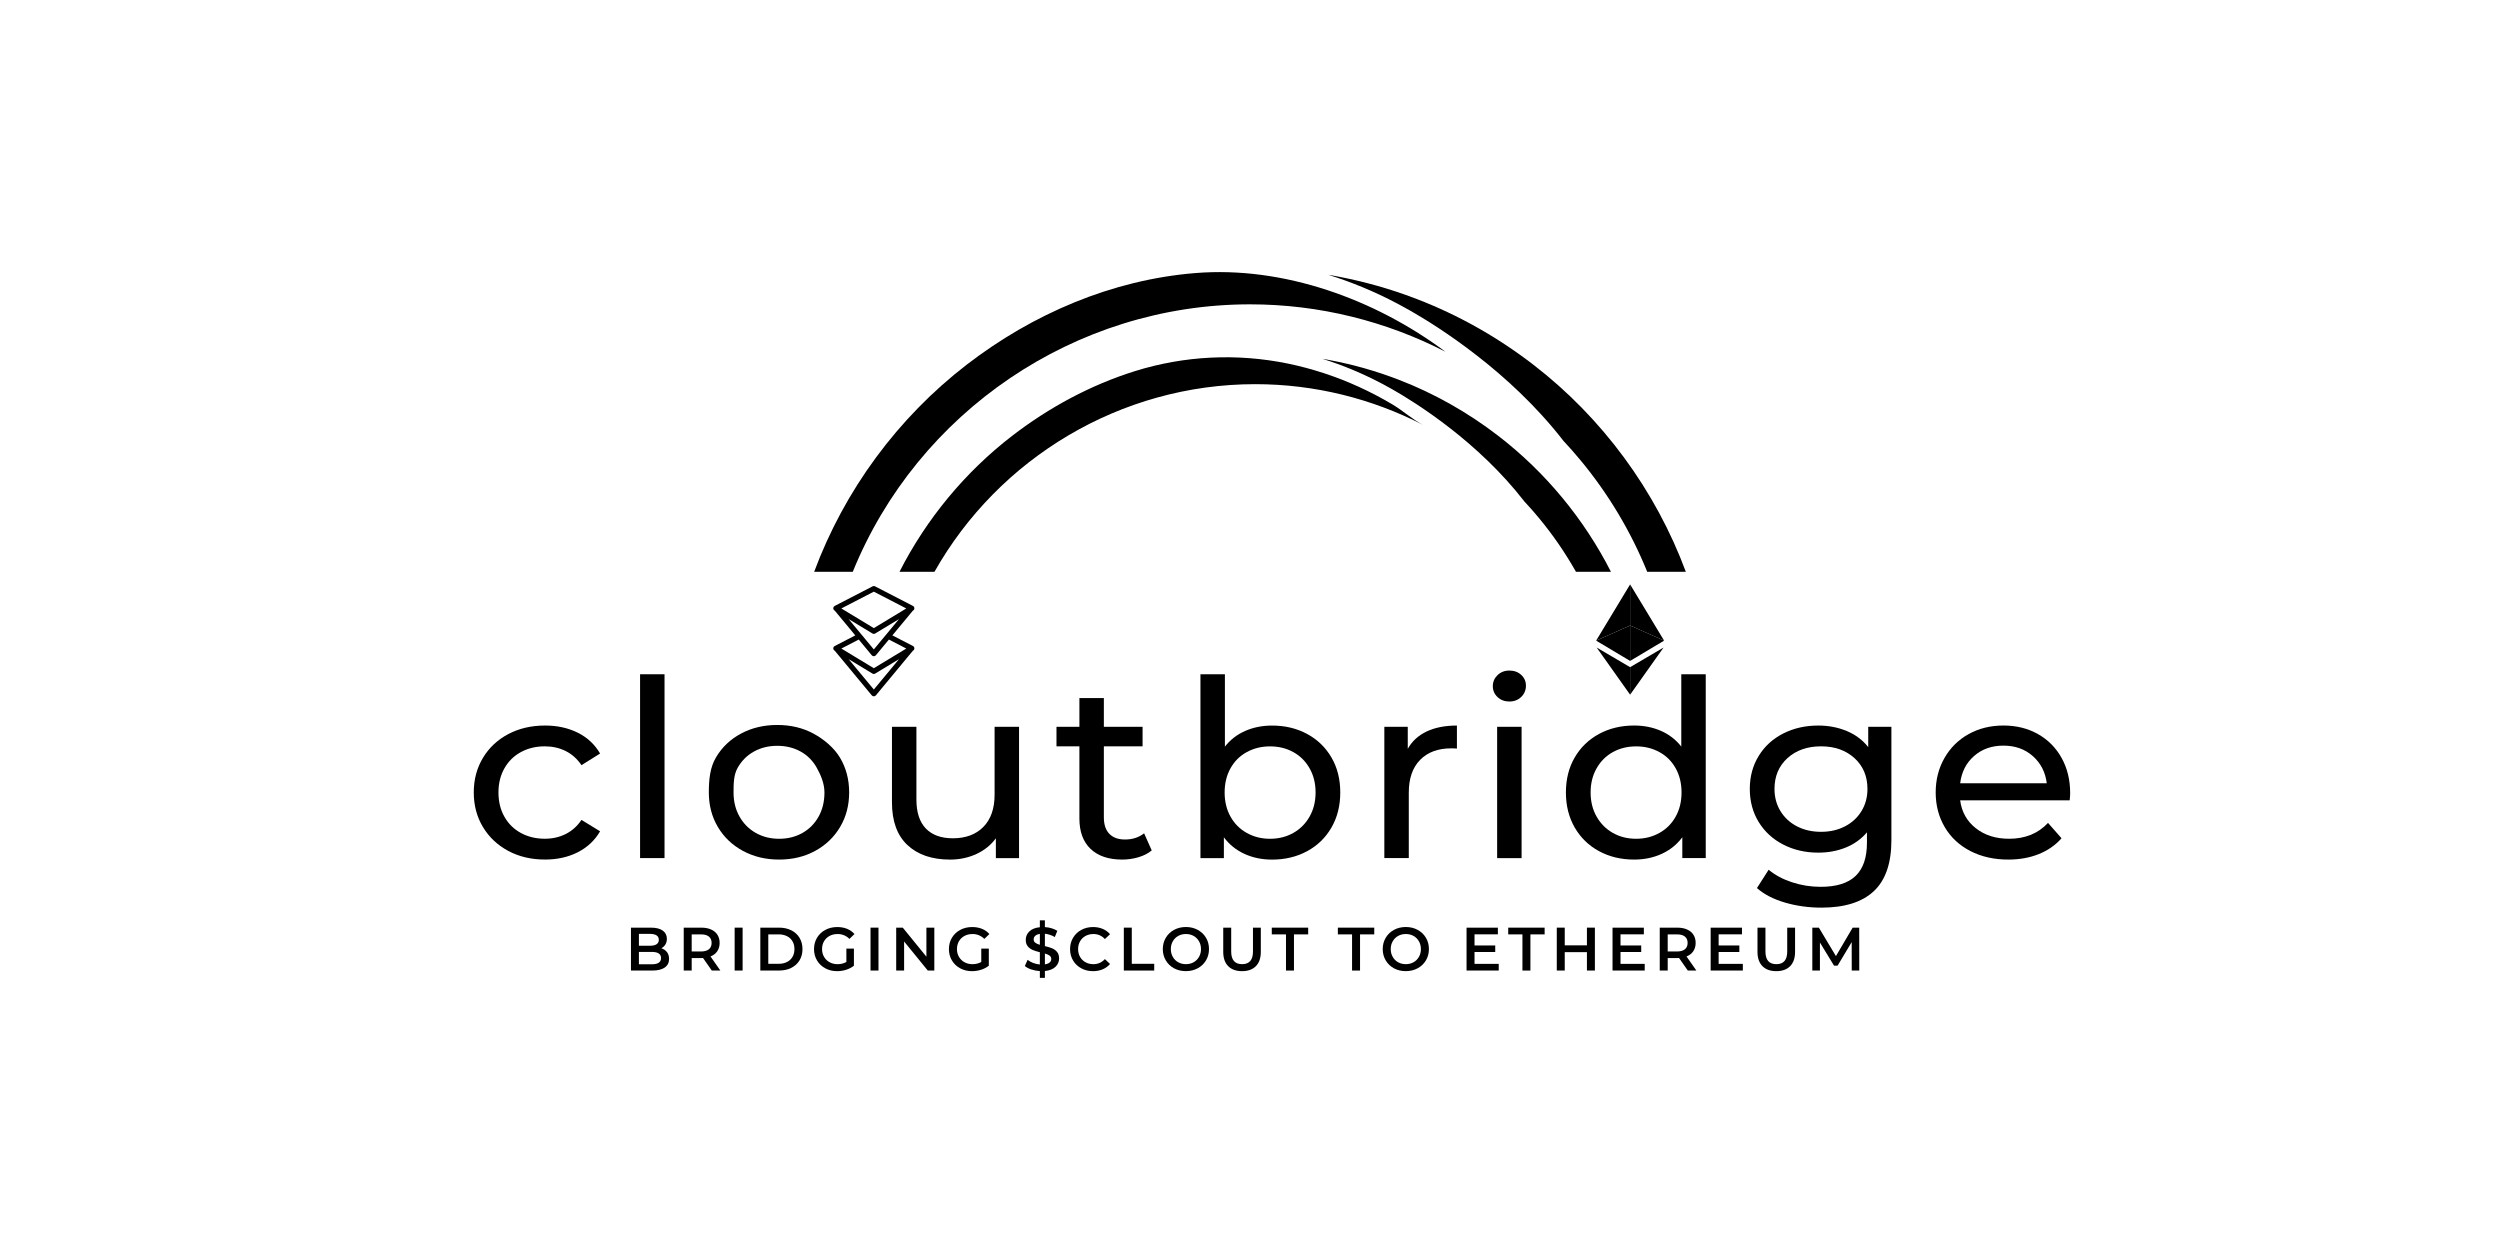 <?xml version="1.0" encoding="UTF-8" standalone="no"?>
<svg
   xmlns:dc="http://purl.org/dc/elements/1.1/"
   xmlns:cc="http://creativecommons.org/ns#"
   xmlns:rdf="http://www.w3.org/1999/02/22-rdf-syntax-ns#"
   xmlns:svg="http://www.w3.org/2000/svg"
   xmlns="http://www.w3.org/2000/svg"
   xmlns:sodipodi="http://sodipodi.sourceforge.net/DTD/sodipodi-0.dtd"
   xmlns:inkscape="http://www.inkscape.org/namespaces/inkscape"
   version="1.1"
   id="Layer_1"
   x="0px"
   y="0px"
   viewBox="0 0 2000 1000"
   xml:space="preserve"
   sodipodi:docname="Logo2StretchReformat.svg"
   inkscape:version="1.0.1 (3bc2e813f5, 2020-09-07)"
   inkscape:export-filename="E:\clout-bridge-webpage\src\logos\LogoSource\Logo2StretchReformat.png"
   inkscape:export-xdpi="48.4557"
   inkscape:export-ydpi="48.4557"
   width="2000"
   height="1000"><defs
   id="defs121" /><sodipodi:namedview
   pagecolor="#ffffff"
   bordercolor="#666666"
   borderopacity="1"
   objecttolerance="10"
   gridtolerance="10"
   guidetolerance="10"
   inkscape:pageopacity="0"
   inkscape:pageshadow="2"
   inkscape:window-width="1858"
   inkscape:window-height="1057"
   id="namedview119"
   showgrid="false"
   inkscape:zoom="0.445"
   inkscape:cx="999.59863"
   inkscape:cy="821.10211"
   inkscape:window-x="54"
   inkscape:window-y="2"
   inkscape:window-maximized="1"
   inkscape:current-layer="g114" />
<style
   type="text/css"
   id="style2">
	.st0{display:none;fill:#0B50B5;}
	.st1{fill:#1F57FE;}
	.st2{fill:#878787;}
	.st3{fill:#373737;}
	.st4{fill:#323232;}
	.st5{fill:#151515;}
</style>
<rect
   y="0"
   class="st0"
   width="2000"
   height="2000"
   id="rect4"
   x="0" />
<g
   id="g116">
	
	<g
   id="g114">
		
		<g
   id="g1028"
   transform="translate(0,-82)"><g
     id="g56"
     transform="translate(0,-418)">
		<g
   id="g54">
			<path
   d="m 533.59,1261.7 c 1.11,1.45 1.67,3.26 1.67,5.42 0,2.97 -1.14,5.27 -3.43,6.89 -2.29,1.62 -5.62,2.43 -10,2.43 h -17.06 v -34.32 h 16.08 c 4.05,0 7.18,0.79 9.37,2.38 2.19,1.59 3.28,3.77 3.28,6.55 0,1.7 -0.39,3.2 -1.18,4.51 -0.79,1.31 -1.86,2.32 -3.24,3.04 1.89,0.61 3.4,1.65 4.51,3.1 z m -22.46,-14.58 v 9.46 h 9.02 c 2.22,0 3.93,-0.4 5.12,-1.2 1.19,-0.8 1.79,-1.97 1.79,-3.51 0,-1.57 -0.6,-2.75 -1.79,-3.55 -1.19,-0.8 -2.9,-1.2 -5.12,-1.2 z m 17.7,19.36 c 0,-3.3 -2.47,-4.95 -7.4,-4.95 h -10.3 v 9.9 h 10.3 c 4.93,0.01 7.4,-1.65 7.4,-4.95 z"
   id="path6" />
			<path
   d="m 569.43,1276.44 -7.01,-10.05 c -0.29,0.03 -0.74,0.05 -1.32,0.05 h -7.75 v 10 h -6.37 v -34.32 h 14.12 c 2.97,0 5.57,0.49 7.77,1.47 2.21,0.98 3.9,2.39 5.07,4.22 1.18,1.83 1.77,4.01 1.77,6.52 0,2.58 -0.63,4.81 -1.89,6.67 -1.26,1.86 -3.06,3.25 -5.42,4.17 l 7.89,11.28 h -6.86 z m -2.3,-27.17 c -1.44,-1.18 -3.55,-1.77 -6.33,-1.77 h -7.45 v 13.68 h 7.45 c 2.78,0 4.88,-0.6 6.33,-1.79 1.44,-1.19 2.16,-2.88 2.16,-5.08 -0.01,-2.18 -0.73,-3.86 -2.16,-5.04 z"
   id="path8" />
			<path
   d="m 587.72,1242.11 h 6.37 v 34.32 h -6.37 z"
   id="path10" />
			<path
   d="m 608.26,1242.11 h 15 c 3.66,0 6.91,0.71 9.76,2.13 2.84,1.42 5.05,3.43 6.62,6.03 1.57,2.6 2.35,5.6 2.35,9 0,3.4 -0.78,6.4 -2.35,9 -1.57,2.6 -3.77,4.61 -6.62,6.03 -2.84,1.42 -6.1,2.13 -9.76,2.13 h -15 z m 14.71,28.93 c 2.52,0 4.73,-0.48 6.64,-1.45 1.91,-0.96 3.38,-2.34 4.41,-4.12 1.03,-1.78 1.54,-3.85 1.54,-6.2 0,-2.35 -0.51,-4.42 -1.54,-6.2 -1.03,-1.78 -2.5,-3.15 -4.41,-4.12 -1.91,-0.96 -4.13,-1.45 -6.64,-1.45 h -8.34 v 23.54 z"
   id="path12" />
			<path
   d="m 677.1,1258.88 h 6.03 v 13.68 c -1.76,1.41 -3.82,2.48 -6.18,3.24 -2.35,0.75 -4.77,1.13 -7.26,1.13 -3.5,0 -6.65,-0.76 -9.46,-2.28 -2.81,-1.52 -5.02,-3.62 -6.62,-6.3 -1.6,-2.68 -2.4,-5.7 -2.4,-9.07 0,-3.37 0.8,-6.39 2.4,-9.07 1.6,-2.68 3.82,-4.78 6.65,-6.3 2.83,-1.52 6.01,-2.28 9.54,-2.28 2.87,0 5.49,0.47 7.84,1.42 2.35,0.95 4.33,2.34 5.93,4.17 l -4.02,3.92 c -2.61,-2.61 -5.77,-3.92 -9.46,-3.92 -2.42,0 -4.57,0.51 -6.45,1.52 -1.88,1.01 -3.35,2.44 -4.41,4.26 -1.06,1.83 -1.59,3.92 -1.59,6.28 0,2.29 0.53,4.35 1.59,6.18 1.06,1.83 2.53,3.27 4.41,4.31 1.88,1.05 4.01,1.57 6.4,1.57 2.68,0 5.03,-0.59 7.06,-1.77 z"
   id="path14" />
			<path
   d="m 696.42,1242.11 h 6.37 v 34.32 h -6.37 z"
   id="path16" />
			<path
   d="m 747.46,1242.11 v 34.32 h -5.24 l -18.93,-23.24 v 23.24 h -6.33 v -34.32 h 5.25 l 18.92,23.24 v -23.24 z"
   id="path18" />
			<path
   d="m 785.02,1258.88 h 6.03 v 13.68 c -1.76,1.41 -3.82,2.48 -6.18,3.24 -2.35,0.75 -4.77,1.13 -7.26,1.13 -3.5,0 -6.65,-0.76 -9.46,-2.28 -2.81,-1.52 -5.02,-3.62 -6.62,-6.3 -1.6,-2.68 -2.4,-5.7 -2.4,-9.07 0,-3.37 0.8,-6.39 2.4,-9.07 1.6,-2.68 3.82,-4.78 6.65,-6.3 2.83,-1.52 6.01,-2.28 9.54,-2.28 2.87,0 5.49,0.47 7.84,1.42 2.35,0.95 4.33,2.34 5.93,4.17 l -4.02,3.92 c -2.61,-2.61 -5.77,-3.92 -9.46,-3.92 -2.42,0 -4.57,0.51 -6.45,1.52 -1.88,1.01 -3.35,2.44 -4.41,4.26 -1.06,1.83 -1.59,3.92 -1.59,6.28 0,2.29 0.53,4.35 1.59,6.18 1.06,1.83 2.53,3.27 4.41,4.31 1.88,1.05 4.01,1.57 6.4,1.57 2.68,0 5.03,-0.59 7.06,-1.77 z"
   id="path20" />
			<path
   d="m 844.37,1273.47 c -1.95,1.85 -4.77,2.97 -8.46,3.36 v 5.49 h -4.02 v -5.44 c -2.42,-0.16 -4.71,-0.6 -6.87,-1.32 -2.16,-0.72 -3.87,-1.63 -5.15,-2.75 l 2.21,-4.95 c 1.21,0.98 2.68,1.81 4.41,2.48 1.73,0.67 3.53,1.09 5.39,1.25 v -9.81 c -2.32,-0.55 -4.26,-1.17 -5.81,-1.84 -1.55,-0.67 -2.85,-1.65 -3.9,-2.94 -1.05,-1.29 -1.57,-3 -1.57,-5.12 0,-2.65 0.96,-4.9 2.9,-6.77 1.93,-1.86 4.72,-2.97 8.38,-3.33 v -5.54 h 4.02 v 5.44 c 1.83,0.1 3.62,0.41 5.37,0.93 1.75,0.52 3.28,1.21 4.59,2.06 l -2.01,4.95 c -2.48,-1.44 -5.13,-2.32 -7.94,-2.65 v 9.9 c 2.35,0.56 4.3,1.16 5.86,1.81 1.55,0.65 2.86,1.63 3.92,2.92 1.06,1.29 1.59,3 1.59,5.12 0,2.66 -0.97,4.9 -2.91,6.75 z m -16.16,-19.29 c 0.85,0.65 2.07,1.21 3.68,1.67 v -8.73 c -1.67,0.26 -2.91,0.78 -3.73,1.57 -0.82,0.78 -1.23,1.75 -1.23,2.89 0.01,1.08 0.43,1.94 1.28,2.6 z m 11.55,15.78 c 0.83,-0.75 1.25,-1.68 1.25,-2.79 0,-1.11 -0.44,-2 -1.32,-2.67 -0.88,-0.67 -2.14,-1.23 -3.77,-1.69 v 8.68 c 1.72,-0.27 3,-0.77 3.84,-1.53 z"
   id="path22" />
			<path
   d="m 865.01,1274.65 c -2.8,-1.52 -4.99,-3.62 -6.57,-6.3 -1.59,-2.68 -2.38,-5.7 -2.38,-9.07 0,-3.37 0.8,-6.39 2.4,-9.07 1.6,-2.68 3.8,-4.78 6.6,-6.3 2.79,-1.52 5.93,-2.28 9.39,-2.28 2.81,0 5.37,0.49 7.7,1.47 2.32,0.98 4.28,2.4 5.88,4.27 l -4.12,3.87 c -2.48,-2.68 -5.54,-4.02 -9.17,-4.02 -2.35,0 -4.46,0.52 -6.33,1.54 -1.86,1.03 -3.32,2.46 -4.36,4.29 -1.05,1.83 -1.57,3.91 -1.57,6.23 0,2.32 0.52,4.4 1.57,6.23 1.04,1.83 2.5,3.26 4.36,4.29 1.86,1.03 3.97,1.54 6.33,1.54 3.63,0 6.68,-1.36 9.17,-4.07 l 4.12,3.92 c -1.6,1.86 -3.57,3.28 -5.91,4.27 -2.34,0.98 -4.91,1.47 -7.72,1.47 -3.47,0 -6.6,-0.76 -9.39,-2.28 z"
   id="path24" />
			<path
   d="m 899.06,1242.11 h 6.37 v 28.93 h 17.95 v 5.39 h -24.32 z"
   id="path26" />
			<path
   d="m 939.26,1274.65 c -2.81,-1.52 -5.02,-3.63 -6.62,-6.33 -1.6,-2.7 -2.4,-5.71 -2.4,-9.05 0,-3.34 0.8,-6.35 2.4,-9.05 1.6,-2.7 3.81,-4.81 6.62,-6.33 2.81,-1.52 5.97,-2.28 9.46,-2.28 3.5,0 6.65,0.76 9.46,2.28 2.81,1.52 5.02,3.62 6.62,6.3 1.6,2.68 2.4,5.7 2.4,9.07 0,3.37 -0.8,6.39 -2.4,9.07 -1.6,2.68 -3.81,4.78 -6.62,6.3 -2.81,1.52 -5.97,2.28 -9.46,2.28 -3.49,0.02 -6.65,-0.74 -9.46,-2.26 z m 15.65,-4.86 c 1.83,-1.03 3.27,-2.47 4.32,-4.32 1.05,-1.85 1.57,-3.91 1.57,-6.2 0,-2.29 -0.52,-4.35 -1.57,-6.2 -1.05,-1.85 -2.48,-3.28 -4.32,-4.32 -1.83,-1.03 -3.89,-1.54 -6.18,-1.54 -2.29,0 -4.35,0.52 -6.18,1.54 -1.83,1.03 -3.27,2.47 -4.31,4.32 -1.05,1.85 -1.57,3.92 -1.57,6.2 0,2.29 0.52,4.36 1.57,6.2 1.04,1.85 2.48,3.28 4.31,4.32 1.83,1.03 3.89,1.54 6.18,1.54 2.28,0.01 4.35,-0.51 6.18,-1.54 z"
   id="path28" />
			<path
   d="m 982.56,1272.93 c -2.65,-2.66 -3.97,-6.48 -3.97,-11.45 v -19.37 h 6.37 v 19.12 c 0,6.73 2.91,10.1 8.73,10.1 5.79,0 8.68,-3.37 8.68,-10.1 v -19.12 h 6.28 v 19.37 c 0,4.97 -1.31,8.79 -3.95,11.45 -2.63,2.66 -6.32,4 -11.06,4 -4.74,0 -8.43,-1.33 -11.08,-4 z"
   id="path30" />
			<path
   d="m 1028.79,1247.51 h -11.37 v -5.39 h 29.12 v 5.39 h -11.37 v 28.93 h -6.38 z"
   id="path32" />
			<path
   d="m 1081.65,1247.51 h -11.37 v -5.39 h 29.12 v 5.39 h -11.37 v 28.93 h -6.38 z"
   id="path34" />
			<path
   d="m 1115.19,1274.65 c -2.81,-1.52 -5.02,-3.63 -6.62,-6.33 -1.6,-2.7 -2.4,-5.71 -2.4,-9.05 0,-3.34 0.8,-6.35 2.4,-9.05 1.6,-2.7 3.81,-4.81 6.62,-6.33 2.81,-1.52 5.97,-2.28 9.46,-2.28 3.5,0 6.65,0.76 9.46,2.28 2.81,1.52 5.02,3.62 6.62,6.3 1.6,2.68 2.4,5.7 2.4,9.07 0,3.37 -0.8,6.39 -2.4,9.07 -1.6,2.68 -3.81,4.78 -6.62,6.3 -2.81,1.52 -5.97,2.28 -9.46,2.28 -3.5,0.02 -6.65,-0.74 -9.46,-2.26 z m 15.64,-4.86 c 1.83,-1.03 3.27,-2.47 4.32,-4.32 1.05,-1.85 1.57,-3.91 1.57,-6.2 0,-2.29 -0.52,-4.35 -1.57,-6.2 -1.05,-1.85 -2.48,-3.28 -4.32,-4.32 -1.83,-1.03 -3.89,-1.54 -6.18,-1.54 -2.29,0 -4.35,0.52 -6.18,1.54 -1.83,1.03 -3.27,2.47 -4.31,4.32 -1.05,1.85 -1.57,3.92 -1.57,6.2 0,2.29 0.52,4.36 1.57,6.2 1.04,1.85 2.48,3.28 4.31,4.32 1.83,1.03 3.89,1.54 6.18,1.54 2.29,0.01 4.35,-0.51 6.18,-1.54 z"
   id="path36" />
			<path
   d="m 1198.98,1271.09 v 5.34 h -25.74 v -34.32 h 25.06 v 5.34 h -18.68 v 8.92 h 16.57 v 5.25 h -16.57 v 9.46 h 19.36 z"
   id="path38" />
			<path
   d="m 1217.95,1247.51 h -11.37 v -5.39 h 29.12 v 5.39 h -11.37 v 28.93 h -6.38 z"
   id="path40" />
			<path
   d="m 1275.91,1242.11 v 34.32 h -6.37 v -14.71 h -17.75 v 14.71 h -6.37 v -34.32 h 6.37 v 14.17 h 17.75 v -14.17 z"
   id="path42" />
			<path
   d="m 1315.77,1271.09 v 5.34 h -25.74 v -34.32 h 25.06 v 5.34 h -18.68 v 8.92 h 16.57 v 5.25 h -16.57 v 9.46 h 19.36 z"
   id="path44" />
			<path
   d="m 1350.24,1276.44 -7.01,-10.05 c -0.29,0.03 -0.74,0.05 -1.32,0.05 h -7.75 v 10 h -6.37 v -34.32 h 14.12 c 2.97,0 5.57,0.49 7.77,1.47 2.21,0.98 3.9,2.39 5.07,4.22 1.18,1.83 1.77,4.01 1.77,6.52 0,2.58 -0.63,4.81 -1.89,6.67 -1.26,1.86 -3.06,3.25 -5.42,4.17 l 7.89,11.28 h -6.86 z m -2.3,-27.17 c -1.44,-1.18 -3.55,-1.77 -6.33,-1.77 h -7.45 v 13.68 h 7.45 c 2.78,0 4.88,-0.6 6.33,-1.79 1.44,-1.19 2.16,-2.88 2.16,-5.08 -0.01,-2.18 -0.73,-3.86 -2.16,-5.04 z"
   id="path46" />
			<path
   d="m 1394.27,1271.09 v 5.34 h -25.74 v -34.32 h 25.06 v 5.34 h -18.68 v 8.92 h 16.57 v 5.25 h -16.57 v 9.46 h 19.36 z"
   id="path48" />
			<path
   d="m 1409.96,1272.93 c -2.65,-2.66 -3.97,-6.48 -3.97,-11.45 v -19.37 h 6.37 v 19.12 c 0,6.73 2.91,10.1 8.73,10.1 5.79,0 8.68,-3.37 8.68,-10.1 v -19.12 h 6.28 v 19.37 c 0,4.97 -1.31,8.79 -3.95,11.45 -2.63,2.66 -6.31,4 -11.06,4 -4.74,0 -8.43,-1.33 -11.08,-4 z"
   id="path50" />
			<path
   d="m 1481.39,1276.44 -0.05,-22.75 -11.28,18.83 h -2.84 l -11.28,-18.53 v 22.46 h -6.08 v -34.32 h 5.25 l 13.63,22.75 13.38,-22.75 h 5.25 l 0.05,34.32 h -6.03 z"
   id="path52" />
		</g>
	</g><g
     id="g84"
     transform="matrix(1.028,0,0,1,-10.421,-414)">
			<g
   id="g82">
				<g
   id="g80">
					<path
   d="m 405.68,1176.73 c -8.39,-4.62 -14.96,-11 -19.72,-19.13 -4.76,-8.13 -7.13,-17.34 -7.13,-27.65 0,-10.31 2.38,-19.52 7.13,-27.65 4.76,-8.13 11.33,-14.47 19.72,-19.03 8.39,-4.56 17.94,-6.84 28.64,-6.84 9.51,0 18,1.92 25.47,5.75 7.46,3.83 13.24,9.38 17.34,16.65 l -14.47,9.31 c -3.31,-5.02 -7.4,-8.79 -12.29,-11.3 -4.89,-2.51 -10.31,-3.77 -16.25,-3.77 -6.87,0 -13.05,1.52 -18.53,4.56 -5.48,3.04 -9.78,7.37 -12.88,12.98 -3.11,5.62 -4.66,12.06 -4.66,19.32 0,7.4 1.55,13.91 4.66,19.52 3.1,5.62 7.4,9.94 12.88,12.98 5.48,3.04 11.66,4.56 18.53,4.56 5.95,0 11.36,-1.25 16.25,-3.77 4.89,-2.51 8.98,-6.27 12.29,-11.3 l 14.47,9.12 c -4.1,7.27 -9.88,12.85 -17.34,16.75 -7.47,3.9 -15.95,5.85 -25.47,5.85 -10.7,0.02 -20.25,-2.29 -28.64,-6.91 z"
   id="path58" />
					<path
   d="m 508.25,1035.41 h 19.03 v 147.06 h -19.03 z"
   id="path60" />
					<path
   d="m 588.32,1176.73 c -8.33,-4.62 -14.83,-11 -19.52,-19.13 -4.69,-8.13 -7.04,-17.34 -7.04,-27.65 0,-10.31 0.9,-19.97 5.6,-28.1 4.69,-8.13 11.2,-14.47 19.52,-19.03 8.32,-4.56 17.71,-6.84 28.14,-6.84 10.44,0 19.78,2.28 28.04,6.84 8.26,4.56 16.17,11.35 20.86,19.47 4.69,8.13 7.04,17.34 7.04,27.65 0,10.31 -2.35,19.52 -7.04,27.65 -4.69,8.13 -11.17,14.5 -19.42,19.13 -8.26,4.63 -17.61,6.94 -28.04,6.94 -10.44,0 -19.82,-2.31 -28.14,-6.93 z m 46.28,-14.37 c 5.35,-3.1 9.54,-7.46 12.58,-13.08 3.04,-5.61 4.56,-12.06 4.56,-19.32 0,-7.27 -2.96,-14.15 -6,-19.77 -3.04,-5.61 -7.23,-9.94 -12.58,-12.98 -5.35,-3.04 -11.4,-4.56 -18.13,-4.56 -6.73,0 -12.78,1.52 -18.14,4.56 -5.35,3.04 -9.58,7.37 -12.68,12.98 -3.11,5.62 -3.22,12.51 -3.22,19.77 0,7.27 1.55,13.71 4.66,19.32 3.1,5.62 7.33,9.98 12.68,13.08 5.35,3.11 11.4,4.66 18.14,4.66 6.73,0 12.78,-1.56 18.13,-4.66 z"
   id="path62" />
					<path
   d="m 803.17,1077.43 v 105.05 h -18.04 v -15.86 c -3.84,5.42 -8.89,9.61 -15.16,12.59 -6.28,2.97 -13.11,4.46 -20.51,4.46 -14.01,0 -25.04,-3.86 -33.1,-11.59 -8.06,-7.73 -12.09,-19.13 -12.09,-34.19 v -60.45 h 19.03 v 58.27 c 0,10.18 2.44,17.87 7.33,23.09 4.89,5.22 11.89,7.83 21.01,7.83 10.04,0 17.97,-3.04 23.78,-9.12 5.81,-6.08 8.72,-14.67 8.72,-25.77 v -54.31 z"
   id="path64" />
					<path
   d="m 906.43,1176.33 c -2.77,2.38 -6.21,4.2 -10.31,5.45 -4.1,1.25 -8.32,1.88 -12.68,1.88 -10.57,0 -18.76,-2.84 -24.58,-8.52 -5.82,-5.68 -8.72,-13.81 -8.72,-24.38 v -57.68 H 832.3 v -15.66 h 17.84 v -22.99 h 19.03 v 22.99 h 30.13 v 15.66 h -30.13 v 56.88 c 0,5.68 1.42,10.04 4.26,13.08 2.84,3.04 6.9,4.56 12.19,4.56 5.81,0 10.77,-1.65 14.87,-4.95 z"
   id="path66" />
					<path
   d="m 1027.38,1083.18 c 8.06,4.49 14.37,10.77 18.93,18.83 4.56,8.06 6.84,17.38 6.84,27.95 0,10.57 -2.28,19.92 -6.84,28.05 -4.56,8.13 -10.87,14.44 -18.93,18.93 -8.06,4.49 -17.18,6.74 -27.35,6.74 -7.8,0 -14.93,-1.52 -21.41,-4.56 -6.47,-3.04 -11.82,-7.46 -16.05,-13.28 v 16.65 h -18.23 v -147.06 h 19.03 v 57.87 c 4.23,-5.55 9.51,-9.74 15.86,-12.59 6.34,-2.84 13.28,-4.26 20.81,-4.26 10.16,-0.01 19.28,2.24 27.34,6.73 z m -10.8,79.18 c 5.35,-3.1 9.58,-7.46 12.69,-13.08 3.1,-5.61 4.66,-12.06 4.66,-19.32 0,-7.27 -1.55,-13.71 -4.66,-19.32 -3.11,-5.61 -7.33,-9.94 -12.69,-12.98 -5.35,-3.04 -11.4,-4.56 -18.13,-4.56 -6.61,0 -12.62,1.52 -18.04,4.56 -5.42,3.04 -9.65,7.37 -12.69,12.98 -3.04,5.62 -4.56,12.06 -4.56,19.32 0,7.27 1.52,13.71 4.56,19.32 3.04,5.62 7.27,9.98 12.69,13.08 5.42,3.11 11.43,4.66 18.04,4.66 6.73,0 12.78,-1.56 18.13,-4.66 z"
   id="path68" />
					<path
   d="m 1120.34,1081.2 c 6.47,-3.17 14.33,-4.76 23.59,-4.76 v 18.43 c -1.06,-0.13 -2.51,-0.2 -4.36,-0.2 -10.3,0 -18.4,3.07 -24.28,9.22 -5.88,6.14 -8.82,14.9 -8.82,26.26 v 52.32 h -19.03 v -105.05 h 18.23 v 17.64 c 3.3,-6.07 8.19,-10.69 14.67,-13.86 z"
   id="path70" />
					<path
   d="m 1175.53,1053.65 c -2.44,-2.38 -3.67,-5.28 -3.67,-8.72 0,-3.43 1.22,-6.37 3.67,-8.82 2.44,-2.44 5.52,-3.67 9.22,-3.67 3.7,0 6.77,1.16 9.22,3.47 2.44,2.31 3.67,5.19 3.67,8.62 0,3.57 -1.22,6.57 -3.67,9.02 -2.45,2.45 -5.52,3.67 -9.22,3.67 -3.7,-0.01 -6.77,-1.2 -9.22,-3.57 z m -0.3,23.78 h 19.03 v 105.05 h -19.03 z"
   id="path72" />
					<path
   d="m 1337.56,1035.41 v 147.06 h -18.23 v -16.65 c -4.23,5.82 -9.58,10.24 -16.06,13.28 -6.47,3.04 -13.61,4.56 -21.41,4.56 -10.17,0 -19.29,-2.24 -27.35,-6.74 -8.06,-4.49 -14.37,-10.8 -18.93,-18.93 -4.56,-8.13 -6.84,-17.47 -6.84,-28.05 0,-10.57 2.28,-19.89 6.84,-27.95 4.56,-8.06 10.87,-14.33 18.93,-18.83 8.06,-4.49 17.18,-6.74 27.35,-6.74 7.53,0 14.47,1.42 20.81,4.26 6.34,2.84 11.63,7.04 15.86,12.59 v -57.87 h 19.03 z m -36.07,126.95 c 5.42,-3.1 9.64,-7.46 12.68,-13.08 3.04,-5.61 4.56,-12.06 4.56,-19.32 0,-7.27 -1.52,-13.71 -4.56,-19.32 -3.04,-5.61 -7.27,-9.94 -12.68,-12.98 -5.42,-3.04 -11.43,-4.56 -18.04,-4.56 -6.74,0 -12.78,1.52 -18.14,4.56 -5.35,3.04 -9.58,7.37 -12.68,12.98 -3.11,5.62 -4.66,12.06 -4.66,19.32 0,7.27 1.55,13.71 4.66,19.32 3.1,5.62 7.33,9.98 12.68,13.08 5.35,3.11 11.4,4.66 18.14,4.66 6.61,0 12.62,-1.56 18.04,-4.66 z"
   id="path74" />
					<path
   d="m 1482.04,1077.43 v 90.77 c 0,18.36 -4.56,31.94 -13.67,40.73 -9.12,8.79 -22.73,13.18 -40.83,13.18 -9.91,0 -19.36,-1.36 -28.34,-4.06 -8.99,-2.71 -16.25,-6.57 -21.8,-11.6 l 9.12,-14.67 c 4.88,4.23 10.93,7.56 18.13,10.01 7.2,2.44 14.63,3.67 22.3,3.67 12.29,0 21.37,-2.91 27.25,-8.72 5.88,-5.82 8.82,-14.67 8.82,-26.56 v -8.32 c -4.49,5.42 -10.01,9.48 -16.55,12.19 -6.54,2.71 -13.65,4.06 -21.31,4.06 -10.04,0 -19.12,-2.15 -27.25,-6.44 -8.13,-4.29 -14.5,-10.31 -19.13,-18.04 -4.62,-7.73 -6.93,-16.55 -6.93,-26.46 0,-9.91 2.31,-18.73 6.93,-26.46 4.62,-7.73 11,-13.71 19.13,-17.94 8.13,-4.23 17.21,-6.34 27.25,-6.34 7.93,0 15.29,1.46 22.1,4.36 6.8,2.91 12.39,7.2 16.75,12.88 v -16.25 h 18.03 z m -36.17,79.67 c 5.48,-2.9 9.78,-6.97 12.88,-12.19 3.1,-5.22 4.66,-11.13 4.66,-17.74 0,-10.17 -3.37,-18.4 -10.11,-24.68 -6.74,-6.28 -15.4,-9.42 -25.96,-9.42 -10.7,0 -19.42,3.14 -26.16,9.42 -6.74,6.28 -10.11,14.5 -10.11,24.68 0,6.61 1.55,12.52 4.66,17.74 3.1,5.22 7.4,9.28 12.88,12.19 5.48,2.91 11.73,4.36 18.73,4.36 6.87,0 13.05,-1.45 18.53,-4.36 z"
   id="path76" />
					<path
   d="m 1620.78,1136.29 h -85.23 c 1.19,9.25 5.25,16.68 12.19,22.3 6.94,5.62 15.56,8.42 25.87,8.42 12.55,0 22.66,-4.23 30.32,-12.69 l 10.5,12.29 c -4.75,5.55 -10.67,9.78 -17.74,12.69 -7.07,2.91 -14.97,4.36 -23.69,4.36 -11.1,0 -20.94,-2.28 -29.53,-6.84 -8.59,-4.56 -15.23,-10.93 -19.92,-19.13 -4.69,-8.19 -7.04,-17.44 -7.04,-27.75 0,-10.17 2.28,-19.36 6.84,-27.55 4.56,-8.19 10.83,-14.57 18.83,-19.13 8,-4.56 17.01,-6.84 27.06,-6.84 10.04,0 18.99,2.28 26.85,6.84 7.86,4.56 14,10.93 18.43,19.13 4.42,8.19 6.64,17.57 6.64,28.14 0.02,1.47 -0.12,3.39 -0.38,5.76 z m -74.42,-35.47 c -6.14,5.55 -9.75,12.82 -10.8,21.8 h 67.39 c -1.06,-8.85 -4.66,-16.09 -10.8,-21.7 -6.15,-5.61 -13.78,-8.42 -22.89,-8.42 -9.13,-0.01 -16.76,2.77 -22.9,8.32 z"
   id="path78" />
				</g>
			</g>
		</g><g
     id="g112"
     transform="translate(0,-418)">
			<g
   id="g94">
				<path
   d="M 682.22,957.43 C 734.08,829.75 859.7,743.47 1000,743.47 c 55.66,0 109.01,13.59 156.37,37.94 -56.2,-41.93 -129.4,-68.72 -200.23,-62.95 -66.62,5.42 -130.06,32.67 -182.77,73.28 -55.3,42.61 -97.88,100.66 -122.03,165.69 z"
   id="path86" />
				<path
   d="m 1117.95,742.91 c 0.08,0.05 0.22,0.13 0.43,0.22 3.1,1.63 6.21,3.34 9.33,5.14 l 0.02,-0.02 c 22.74,12.96 80.12,49.04 123.07,104.49 4.79,5.11 9.41,10.37 13.88,15.78 21.85,26.43 39.86,56.32 53.09,88.9 h 30.89 c -24.15,-65.03 -66.72,-123.08 -122.03,-165.69 -28.78,-22.17 -60.06,-39.76 -93.11,-52.48 -2.98,-1.15 -5.97,-2.26 -8.98,-3.33 -20.1,-7.15 -40.84,-12.53 -62.03,-16.1 17.69,5.49 36.3,12.96 55.36,23.05 0.03,0.01 0.06,0.02 0.08,0.04 z"
   id="path88" />
				<path
   d="m 747.58,957.43 c 51.29,-90.89 148.91,-150.1 256.6,-150.1 47.79,0 93.59,11.67 134.24,32.57 -8.43,-4.33 -16.06,-11.34 -24.28,-16.24 -8.68,-5.17 -17.63,-9.88 -26.82,-14.08 -18.27,-8.35 -37.46,-14.7 -57.14,-18.74 -40.64,-8.34 -82.79,-6.29 -122.39,6.11 -35.46,11.1 -68.77,29.16 -98.17,51.8 -37.72,29.07 -68.55,66.5 -90.02,108.67 h 27.98 z"
   id="path90" />
				<path
   d="m 1105.44,806.85 c 0.07,0.04 0.19,0.11 0.37,0.19 2.67,1.4 5.33,2.87 8.01,4.41 l 0.01,-0.01 c 19.52,11.13 68.78,42.1 105.66,89.71 4.11,4.38 8.08,8.9 11.91,13.55 10.98,13.28 20.82,27.57 29.38,42.74 h 27.98 c -21.47,-42.16 -52.3,-79.6 -90.02,-108.67 -24.7,-19.03 -51.56,-34.13 -79.94,-45.05 -2.56,-0.99 -5.12,-1.94 -7.71,-2.86 -17.26,-6.14 -35.06,-10.76 -53.25,-13.82 15.18,4.71 31.16,11.13 47.53,19.79 0.03,-0.01 0.06,0 0.07,0.02 z"
   id="path92" />
			</g>
			<path
   d="m 730.35,1016.8 -16.45,-8.5 16.38,-19.75 0.2,-0.12 c 0.65,-0.4 1.04,-1.12 1.02,-1.88 -0.03,-0.76 -0.46,-1.46 -1.15,-1.81 l -30.32,-15.67 c -0.61,-0.31 -1.33,-0.31 -1.94,0 l -30.32,15.67 c -0.68,0.35 -1.12,1.05 -1.14,1.81 -0.03,0.76 0.36,1.49 1.02,1.89 l 0.2,0.12 16.38,19.75 -16.45,8.5 c -0.68,0.35 -1.12,1.04 -1.15,1.81 -0.03,0.76 0.36,1.48 1.02,1.88 l 0.19,0.12 29.59,35.68 c 0.4,0.48 1,0.76 1.63,0.76 0.63,0 1.23,-0.28 1.63,-0.76 l 29.59,-35.68 0.19,-0.12 c 0.65,-0.4 1.04,-1.12 1.02,-1.88 -0.02,-0.78 -0.46,-1.47 -1.14,-1.82 z m -51.45,-21.55 19.06,11.54 c 0.33,0.2 0.71,0.31 1.1,0.31 0.39,0 0.77,-0.11 1.1,-0.31 l 19.06,-11.54 -20.16,24.3 z m 20.16,7.24 -25.98,-15.73 25.98,-13.43 25.98,13.43 z m -1.64,21.73 c 0.4,0.49 1,0.77 1.63,0.77 0.63,0 1.23,-0.28 1.63,-0.77 l 10.44,-12.58 13.92,7.19 -25.98,15.73 -25.98,-15.73 13.92,-7.19 z m 0.54,14.63 c 0.33,0.2 0.71,0.31 1.1,0.31 0.39,0 0.77,-0.11 1.1,-0.31 l 19.06,-11.54 -20.16,24.3 -20.16,-24.3 z"
   id="path96" />
			<g
   id="g110">
				<polygon
   points="1276.9,1012.5 1304.09,1000.41 1304.09,967.53 "
   id="polygon98" />
				<polygon
   points="1304.09,1028.73 1304.09,1000.41 1276.9,1012.5 "
   id="polygon100" />
				<polygon
   points="1331.29,1012.5 1304.09,1000.41 1304.09,967.53 "
   id="polygon102" />
				<polygon
   points="1304.09,1028.73 1304.09,1000.41 1331.29,1012.5 "
   id="polygon104" />
				<polygon
   points="1304.09,1055.75 1277.33,1018.03 1304.09,1033.74 "
   id="polygon106" />
				<polygon
   points="1304.09,1055.75 1330.85,1018.03 1304.09,1033.74 "
   id="polygon108" />
			</g>
		</g></g>
	</g>
</g>
</svg>
